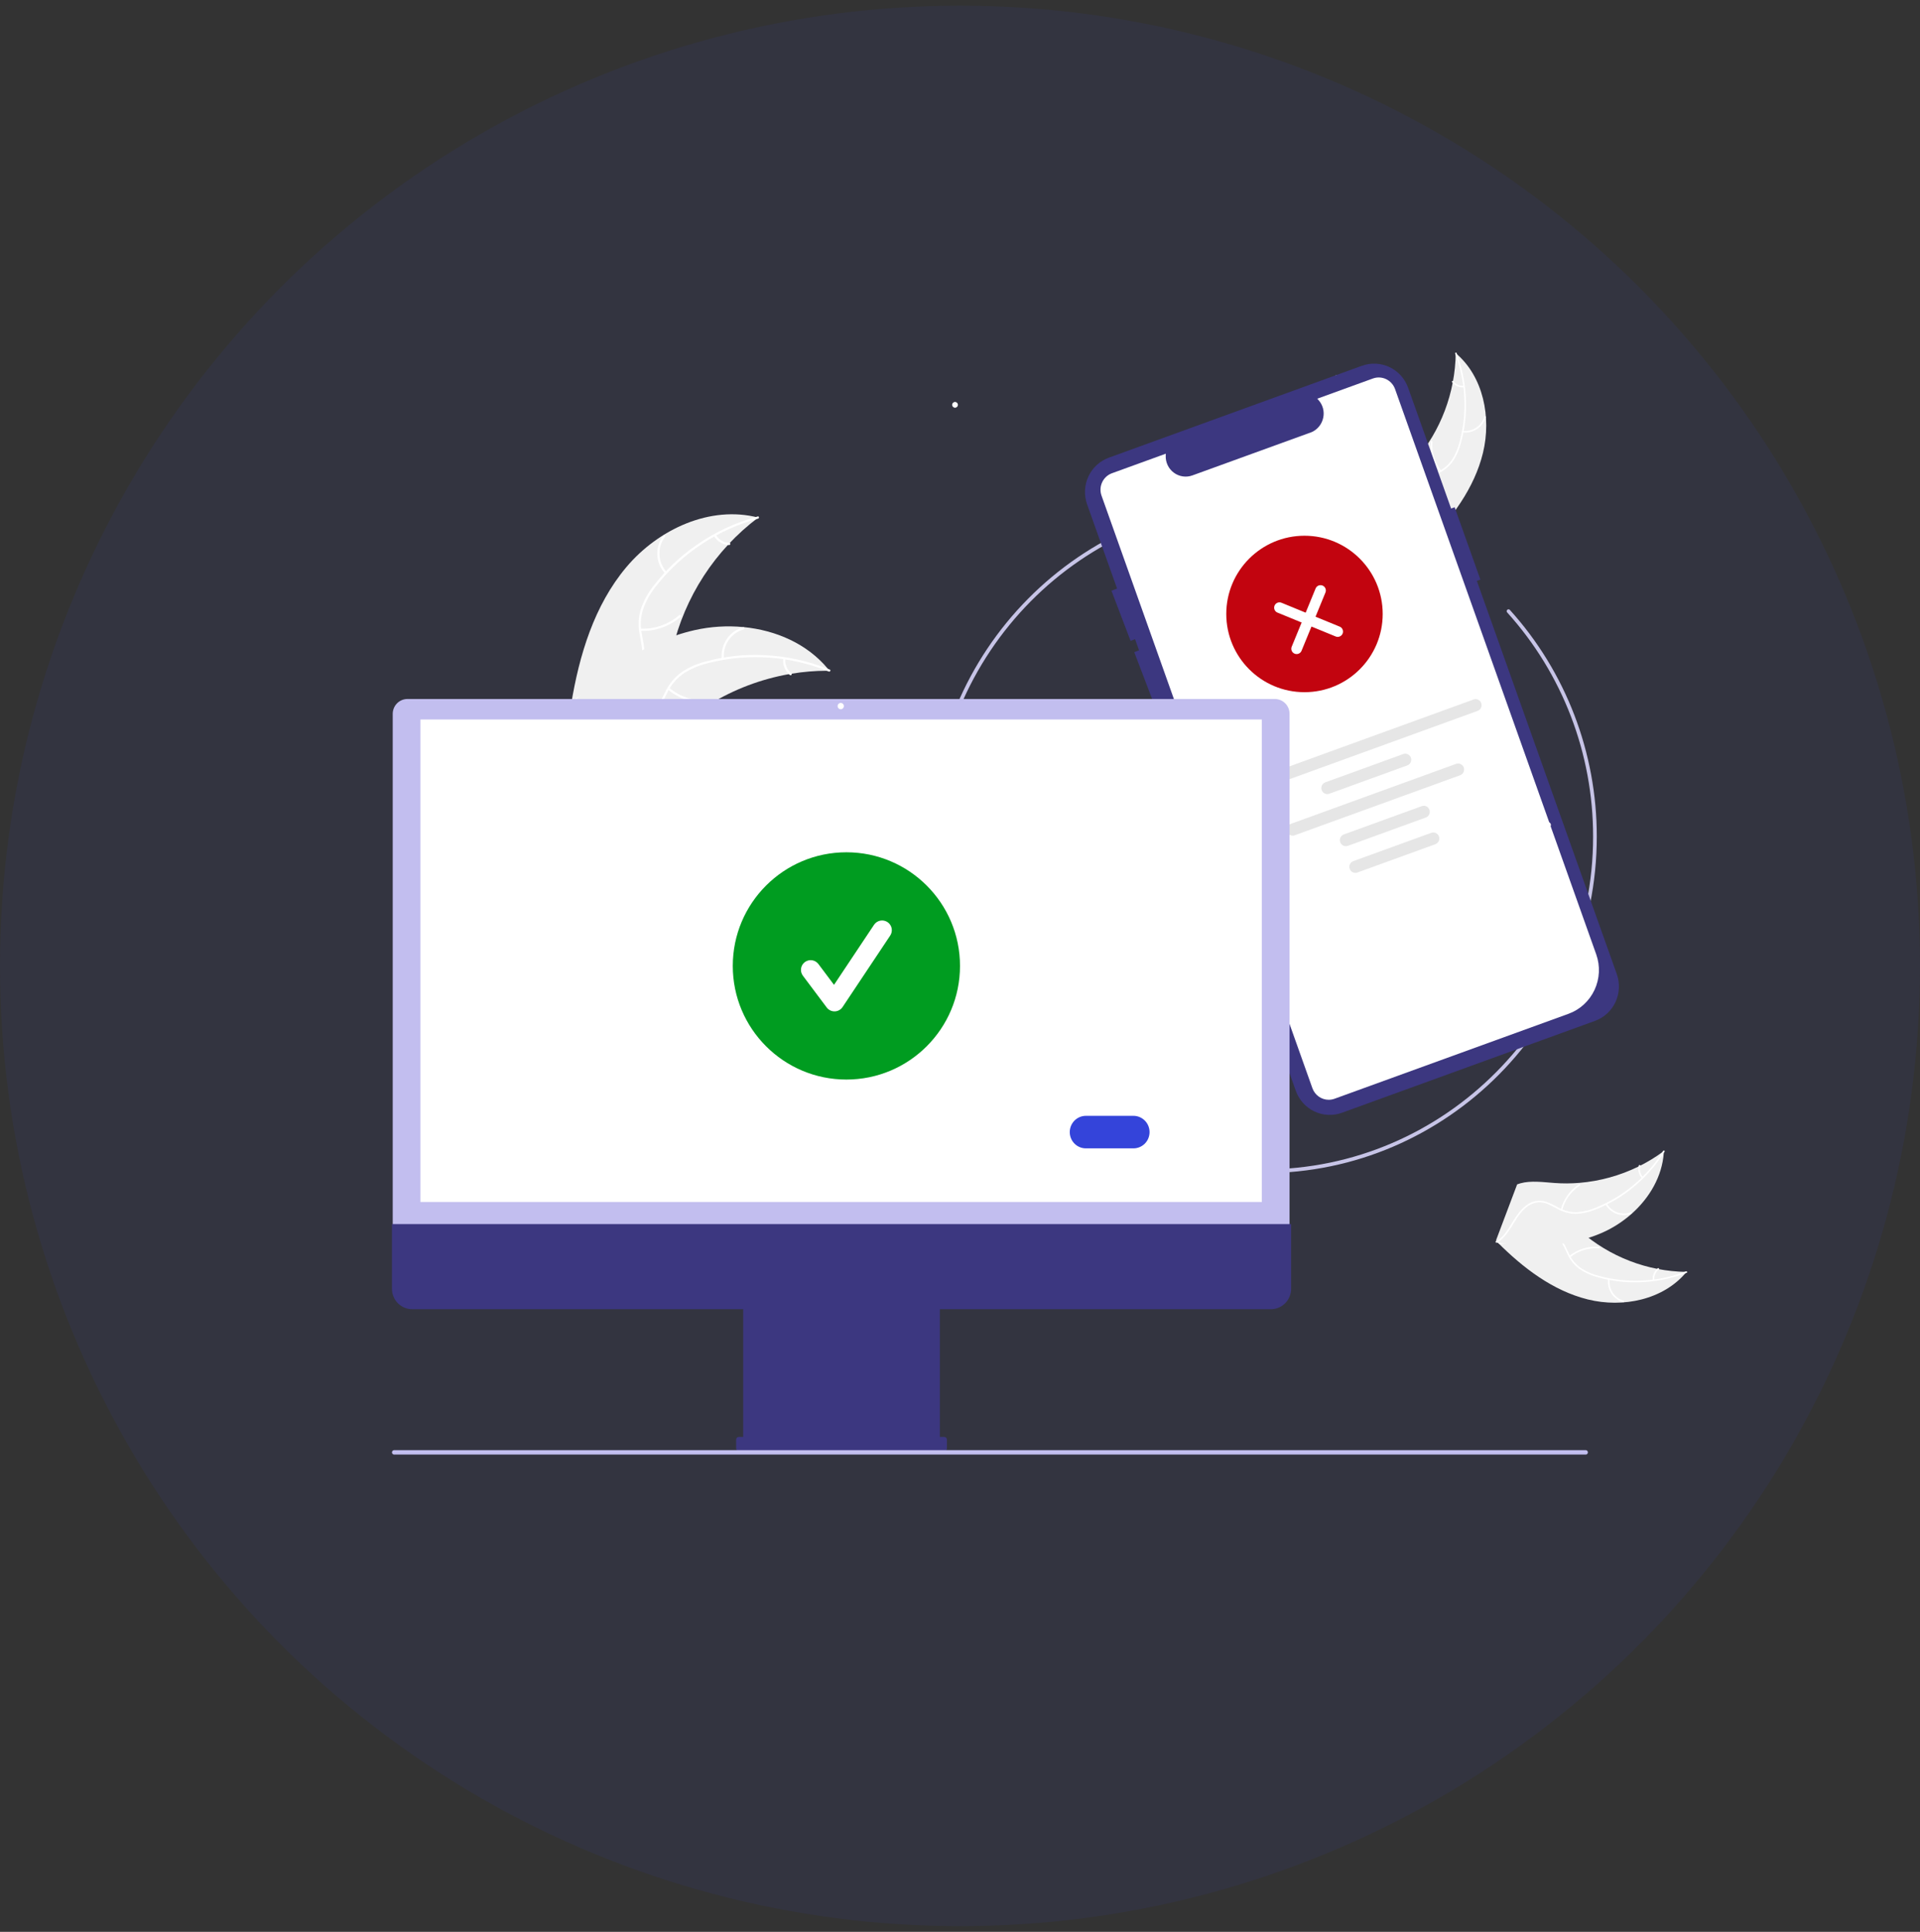 <svg width="169" height="170" viewBox="0 0 169 170" fill="none" xmlns="http://www.w3.org/2000/svg"><rect x="0" y="0" width="169" height="170" fill="#333333" stroke="none"/><circle cx="84.5" cy="85" r="84.5" fill="#3444DA" fill-opacity="0.08"></circle><g clip-path="url(#clip0_29151_19840)"><path d="M130.533 39.849C131.287 36.744 130.57 33.123 128.134 31.08C128.086 34.557 126.822 37.904 124.566 40.53C123.692 41.54 122.616 42.571 122.573 43.911C122.547 44.745 122.95 45.546 123.506 46.164C124.061 46.782 124.762 47.244 125.455 47.699L125.556 47.88C127.785 45.609 129.779 42.955 130.533 39.849Z" fill="#F0F0F0"></path><path d="M128.084 31.125C129.018 33.598 129.157 36.305 128.481 38.862C128.345 39.415 128.124 39.943 127.825 40.426C127.519 40.888 127.096 41.258 126.601 41.499C126.143 41.732 125.648 41.918 125.255 42.26C125.056 42.438 124.897 42.657 124.787 42.901C124.678 43.146 124.621 43.411 124.62 43.679C124.601 44.348 124.821 44.984 125.058 45.598C125.321 46.28 125.604 46.984 125.543 47.73C125.536 47.821 125.676 47.827 125.683 47.736C125.789 46.438 124.915 45.341 124.776 44.081C124.712 43.493 124.822 42.882 125.253 42.453C125.629 42.079 126.139 41.887 126.605 41.654C127.092 41.427 127.516 41.082 127.841 40.651C128.163 40.184 128.404 39.666 128.554 39.117C128.91 37.889 129.074 36.611 129.037 35.331C129.004 33.87 128.723 32.425 128.208 31.06C128.176 30.975 128.052 31.041 128.084 31.125Z" fill="white"></path><path d="M128.747 38.051C129.187 38.108 129.633 38.004 130.005 37.759C130.376 37.514 130.649 37.144 130.776 36.715C130.801 36.628 130.668 36.584 130.643 36.671C130.526 37.071 130.272 37.416 129.925 37.644C129.579 37.871 129.163 37.966 128.753 37.911C128.664 37.899 128.659 38.04 128.747 38.051Z" fill="white"></path><path d="M126.849 41.411C126.287 40.692 126.013 39.786 126.084 38.873C126.091 38.782 125.951 38.776 125.944 38.866C125.873 39.817 126.159 40.759 126.746 41.506C126.802 41.577 126.904 41.482 126.849 41.411Z" fill="white"></path><path d="M128.836 33.948C128.661 33.962 128.486 33.932 128.325 33.861C128.165 33.789 128.024 33.679 127.916 33.539C127.861 33.467 127.759 33.563 127.813 33.634C127.933 33.788 128.088 33.91 128.266 33.989C128.443 34.068 128.636 34.103 128.83 34.089C128.848 34.089 128.866 34.082 128.879 34.07C128.893 34.057 128.901 34.04 128.903 34.022C128.903 34.003 128.897 33.985 128.884 33.971C128.872 33.957 128.854 33.949 128.836 33.948Z" fill="white"></path><path d="M117.6 33.09C117.633 33.136 117.666 33.182 117.699 33.229C118.14 33.847 118.532 34.501 118.869 35.184C118.896 35.236 118.922 35.29 118.948 35.343C119.742 36.996 120.226 38.784 120.374 40.615C120.433 41.344 120.436 42.076 120.384 42.806C120.313 43.813 120.156 44.899 120.411 45.844C120.437 45.943 120.468 46.04 120.505 46.135L125.329 47.991C125.342 47.99 125.355 47.99 125.368 47.988L125.557 48.072C125.562 48.034 125.567 47.995 125.572 47.958C125.575 47.936 125.578 47.914 125.581 47.892C125.582 47.878 125.584 47.863 125.587 47.85C125.587 47.845 125.588 47.84 125.588 47.836C125.59 47.823 125.591 47.811 125.593 47.799C125.62 47.581 125.645 47.363 125.669 47.145C125.669 47.144 125.669 47.144 125.668 47.142C125.865 45.477 125.866 43.795 125.67 42.13C125.663 42.081 125.657 42.03 125.648 41.98C125.547 41.237 125.386 40.504 125.166 39.788C125.045 39.396 124.903 39.011 124.743 38.634C124.328 37.66 123.763 36.758 123.07 35.961C121.688 34.373 119.819 33.248 117.757 33.1C117.704 33.096 117.653 33.093 117.6 33.09Z" fill="#F0F0F0"></path><path d="M117.588 33.156C119.808 34.563 121.533 36.64 122.517 39.092C122.739 39.616 122.877 40.172 122.926 40.74C122.957 41.294 122.84 41.847 122.588 42.341C122.362 42.806 122.077 43.255 121.967 43.767C121.915 44.03 121.918 44.301 121.976 44.563C122.035 44.825 122.147 45.071 122.307 45.286C122.69 45.831 123.245 46.205 123.8 46.552C124.416 46.936 125.063 47.326 125.459 47.959C125.507 48.036 125.622 47.956 125.574 47.879C124.884 46.778 123.533 46.433 122.671 45.512C122.269 45.081 121.993 44.526 122.081 43.923C122.158 43.395 122.451 42.931 122.684 42.462C122.937 41.985 123.07 41.452 123.072 40.91C123.051 40.342 122.935 39.781 122.728 39.252C122.28 38.054 121.648 36.935 120.856 35.935C119.959 34.788 118.873 33.806 117.647 33.029C117.571 32.981 117.512 33.109 117.588 33.156Z" fill="white"></path><path d="M122.246 38.283C122.631 38.061 122.925 37.707 123.076 37.286C123.226 36.864 123.224 36.403 123.068 35.983C123.037 35.898 122.905 35.944 122.936 36.029C123.082 36.419 123.084 36.849 122.943 37.242C122.802 37.634 122.527 37.962 122.167 38.167C122.089 38.212 122.168 38.328 122.246 38.283Z" fill="white"></path><path d="M122.733 42.12C121.856 41.888 121.097 41.33 120.609 40.558C120.561 40.482 120.446 40.562 120.494 40.638C121.004 41.44 121.794 42.019 122.708 42.259C122.795 42.281 122.82 42.143 122.733 42.12Z" fill="white"></path><path d="M119.871 34.953C119.739 35.071 119.581 35.153 119.411 35.194C119.24 35.234 119.062 35.232 118.893 35.185C118.806 35.162 118.781 35.3 118.867 35.324C119.054 35.374 119.251 35.377 119.44 35.333C119.628 35.288 119.803 35.198 119.949 35.069C119.964 35.058 119.974 35.042 119.978 35.024C119.981 35.006 119.977 34.987 119.968 34.971C119.957 34.956 119.941 34.945 119.923 34.942C119.905 34.939 119.886 34.943 119.871 34.953Z" fill="white"></path><path d="M111.222 103.235C95.051 103.235 81.894 89.949 81.894 73.619C81.894 57.289 95.051 44.004 111.222 44.004C112.932 44.004 114.638 44.153 116.323 44.45C116.344 44.454 116.364 44.462 116.382 44.473C116.4 44.485 116.415 44.499 116.428 44.517C116.44 44.535 116.448 44.555 116.453 44.576C116.458 44.597 116.458 44.618 116.455 44.639C116.451 44.661 116.443 44.681 116.432 44.699C116.42 44.717 116.405 44.733 116.388 44.745C116.37 44.758 116.351 44.766 116.33 44.771C116.309 44.776 116.288 44.776 116.267 44.772C114.601 44.478 112.913 44.331 111.222 44.331C95.23 44.331 82.219 57.47 82.219 73.619C82.219 89.769 95.23 102.908 111.222 102.908C127.215 102.908 140.226 89.769 140.226 73.619C140.233 66.32 137.534 59.282 132.66 53.892C132.631 53.859 132.616 53.817 132.618 53.774C132.62 53.731 132.639 53.69 132.671 53.661C132.703 53.632 132.744 53.617 132.787 53.619C132.83 53.62 132.87 53.639 132.899 53.671C137.828 59.122 140.557 66.238 140.55 73.619C140.55 89.949 127.394 103.235 111.222 103.235Z" fill="#C7C4E7"></path><path d="M142.314 85.727L129.994 51.117L130.306 51.004L128.04 44.638L127.728 44.752L123.945 34.125C123.804 33.728 123.587 33.363 123.306 33.051C123.025 32.739 122.686 32.486 122.308 32.306C121.93 32.127 121.521 32.024 121.104 32.004C120.687 31.984 120.27 32.047 119.876 32.189L97.605 40.274C97.212 40.416 96.85 40.636 96.541 40.919C96.232 41.203 95.981 41.545 95.803 41.927C95.625 42.308 95.523 42.722 95.504 43.143C95.484 43.564 95.546 43.985 95.687 44.382L98.325 51.791L97.831 51.983L99.515 56.398L99.91 56.245L100.26 57.227L99.839 57.39L101.523 61.805L101.845 61.68L114.056 95.984C114.197 96.382 114.413 96.747 114.694 97.059C114.975 97.372 115.314 97.626 115.692 97.805C116.07 97.985 116.48 98.088 116.897 98.108C117.315 98.127 117.732 98.064 118.125 97.92L140.396 89.836C141.19 89.547 141.837 88.952 142.196 88.182C142.556 87.412 142.598 86.529 142.314 85.727Z" fill="#3C3780"></path><path d="M116.952 96.779C116.639 96.779 116.333 96.681 116.077 96.498C115.82 96.316 115.626 96.058 115.519 95.76L96.957 43.614C96.82 43.23 96.84 42.806 97.013 42.437C97.185 42.068 97.495 41.783 97.876 41.645L102.614 39.925L102.607 40.092C102.595 40.383 102.654 40.672 102.778 40.934C102.903 41.197 103.09 41.424 103.322 41.596C103.554 41.769 103.824 41.88 104.109 41.922C104.394 41.964 104.685 41.935 104.956 41.836L115.473 38.019C115.727 37.902 115.95 37.725 116.124 37.505C116.298 37.284 116.418 37.025 116.474 36.749C116.53 36.478 116.522 36.197 116.45 35.929C116.377 35.661 116.244 35.415 116.059 35.209L115.948 35.085L120.843 33.308C121.223 33.17 121.642 33.191 122.008 33.365C122.373 33.539 122.655 33.852 122.793 34.236L140.503 83.988C140.864 85.007 140.81 86.13 140.353 87.109C139.896 88.088 139.074 88.845 138.065 89.212L117.469 96.688C117.303 96.748 117.129 96.779 116.952 96.779Z" fill="white"></path><path d="M130.065 62.556L109.205 70.127C109.14 70.151 109.071 70.162 109.002 70.159C108.933 70.156 108.865 70.139 108.802 70.109C108.739 70.079 108.683 70.037 108.636 69.985C108.59 69.934 108.554 69.873 108.53 69.807C108.507 69.741 108.496 69.671 108.5 69.602C108.503 69.532 108.52 69.463 108.55 69.4C108.579 69.337 108.621 69.28 108.672 69.233C108.724 69.186 108.784 69.15 108.849 69.126L129.708 61.554C129.84 61.507 129.984 61.514 130.111 61.575C130.237 61.635 130.334 61.743 130.381 61.876C130.428 62.008 130.422 62.154 130.362 62.282C130.303 62.409 130.196 62.508 130.065 62.556Z" fill="#E6E6E6"></path><path d="M123.87 67.356L117.009 69.847C116.944 69.871 116.875 69.881 116.805 69.878C116.736 69.875 116.668 69.858 116.606 69.828C116.543 69.799 116.487 69.757 116.44 69.705C116.393 69.653 116.357 69.593 116.334 69.527C116.31 69.461 116.3 69.391 116.303 69.321C116.307 69.251 116.324 69.183 116.353 69.119C116.383 69.056 116.424 68.999 116.476 68.953C116.527 68.906 116.587 68.869 116.652 68.846L123.514 66.355C123.645 66.307 123.79 66.314 123.917 66.374C124.043 66.435 124.14 66.543 124.188 66.676C124.235 66.809 124.228 66.955 124.169 67.083C124.109 67.21 124.002 67.309 123.87 67.356Z" fill="#E6E6E6"></path><path d="M125.502 71.941L118.641 74.432C118.576 74.455 118.506 74.466 118.437 74.462C118.368 74.459 118.3 74.442 118.238 74.412C118.175 74.382 118.119 74.341 118.073 74.289C118.026 74.237 117.99 74.177 117.967 74.111C117.943 74.045 117.933 73.975 117.936 73.906C117.939 73.836 117.956 73.767 117.986 73.704C118.015 73.641 118.057 73.584 118.108 73.537C118.159 73.49 118.219 73.454 118.284 73.43L125.146 70.94C125.277 70.892 125.422 70.899 125.548 70.959C125.675 71.019 125.772 71.128 125.82 71.26C125.867 71.393 125.86 71.54 125.8 71.667C125.741 71.795 125.634 71.893 125.502 71.941Z" fill="#E6E6E6"></path><path d="M126.338 74.29L119.477 76.78C119.412 76.804 119.343 76.814 119.273 76.811C119.204 76.808 119.136 76.791 119.073 76.761C119.011 76.732 118.954 76.69 118.908 76.638C118.861 76.586 118.825 76.526 118.802 76.46C118.778 76.394 118.768 76.324 118.771 76.254C118.774 76.184 118.791 76.116 118.821 76.052C118.851 75.989 118.892 75.932 118.944 75.885C118.995 75.838 119.055 75.802 119.12 75.779L125.982 73.288C126.047 73.264 126.116 73.254 126.185 73.257C126.255 73.26 126.322 73.277 126.385 73.307C126.448 73.337 126.504 73.379 126.551 73.43C126.597 73.482 126.633 73.543 126.657 73.608C126.68 73.674 126.691 73.744 126.687 73.814C126.684 73.884 126.667 73.953 126.637 74.016C126.608 74.079 126.566 74.136 126.515 74.183C126.463 74.23 126.403 74.266 126.338 74.29Z" fill="#E6E6E6"></path><path d="M128.522 68.22L113.965 73.504C113.9 73.528 113.831 73.538 113.761 73.535C113.692 73.532 113.624 73.515 113.562 73.485C113.499 73.456 113.443 73.414 113.396 73.362C113.349 73.31 113.313 73.25 113.29 73.184C113.266 73.118 113.256 73.048 113.259 72.978C113.263 72.908 113.28 72.84 113.309 72.776C113.339 72.713 113.381 72.656 113.432 72.609C113.483 72.562 113.543 72.526 113.609 72.503L128.166 67.219C128.231 67.195 128.3 67.184 128.37 67.187C128.439 67.191 128.507 67.207 128.569 67.237C128.632 67.267 128.688 67.309 128.735 67.361C128.782 67.412 128.818 67.473 128.841 67.539C128.865 67.605 128.875 67.675 128.872 67.745C128.868 67.814 128.851 67.883 128.822 67.946C128.792 68.009 128.75 68.066 128.699 68.113C128.648 68.16 128.588 68.196 128.522 68.22Z" fill="#E6E6E6"></path><path d="M98.322 64.856L96.512 65.513C96.35 65.572 96.171 65.563 96.015 65.489C95.859 65.415 95.738 65.281 95.68 65.117C95.622 64.953 95.63 64.772 95.704 64.615C95.777 64.457 95.909 64.335 96.072 64.276L97.881 63.62C98.044 63.561 98.222 63.569 98.379 63.644C98.534 63.718 98.655 63.852 98.713 64.016C98.772 64.18 98.763 64.36 98.69 64.518C98.616 64.675 98.484 64.797 98.322 64.856Z" fill="#3444DA"></path><path d="M84.063 35.879C84.202 35.879 84.315 35.766 84.315 35.625C84.315 35.485 84.202 35.371 84.063 35.371C83.924 35.371 83.811 35.485 83.811 35.625C83.811 35.766 83.924 35.879 84.063 35.879Z" fill="white"></path><path d="M55.124 49.917C57.944 46.564 62.52 44.452 66.739 45.547C62.939 48.403 60.263 52.525 59.183 57.183C58.773 58.98 58.502 61.023 57.057 62.151C56.157 62.853 54.948 63.045 53.818 62.918C52.689 62.79 51.613 62.374 50.553 61.961L50.27 61.993C50.98 57.653 52.304 53.269 55.124 49.917Z" fill="#F0F0F0"></path><path d="M66.728 45.639C63.245 46.581 60.145 48.606 57.867 51.429C57.366 52.028 56.962 52.703 56.669 53.429C56.406 54.145 56.339 54.92 56.472 55.672C56.584 56.375 56.778 57.082 56.717 57.801C56.681 58.168 56.568 58.524 56.386 58.844C56.204 59.164 55.958 59.442 55.662 59.659C54.939 60.22 54.06 60.484 53.191 60.713C52.227 60.967 51.221 61.216 50.446 61.886C50.352 61.967 50.232 61.815 50.326 61.734C51.675 60.568 53.59 60.667 55.093 59.807C55.794 59.406 56.379 58.789 56.505 57.959C56.616 57.233 56.416 56.504 56.298 55.793C56.156 55.061 56.194 54.306 56.409 53.592C56.664 52.854 57.042 52.164 57.527 51.554C58.596 50.161 59.875 48.947 61.317 47.956C62.957 46.816 64.778 45.967 66.701 45.447C66.82 45.415 66.847 45.607 66.728 45.639Z" fill="white"></path><path d="M58.548 50.477C58.131 50.026 57.886 49.441 57.856 48.825C57.827 48.21 58.016 47.603 58.388 47.115C58.464 47.017 58.619 47.131 58.543 47.229C58.196 47.684 58.02 48.248 58.048 48.822C58.077 49.395 58.307 49.939 58.698 50.356C58.783 50.447 58.632 50.567 58.548 50.477Z" fill="white"></path><path d="M56.37 55.322C57.617 55.375 58.837 54.952 59.789 54.137C59.883 54.056 60.002 54.208 59.908 54.288C58.917 55.135 57.645 55.573 56.348 55.515C56.224 55.509 56.247 55.317 56.37 55.322Z" fill="white"></path><path d="M63.006 47.068C63.131 47.276 63.306 47.45 63.514 47.573C63.722 47.696 63.958 47.765 64.199 47.773C64.322 47.777 64.3 47.97 64.177 47.966C63.91 47.955 63.651 47.879 63.42 47.743C63.19 47.608 62.996 47.417 62.855 47.188C62.84 47.168 62.834 47.143 62.837 47.117C62.84 47.092 62.852 47.069 62.871 47.052C62.891 47.036 62.916 47.029 62.942 47.032C62.967 47.035 62.99 47.048 63.006 47.068Z" fill="white"></path><path d="M73.012 59.026C72.934 59.026 72.857 59.025 72.779 59.026C71.74 59.028 70.703 59.114 69.677 59.285C69.598 59.297 69.517 59.31 69.439 59.324C66.973 59.763 64.609 60.659 62.468 61.969C61.616 62.491 60.805 63.077 60.041 63.724C58.987 64.616 57.914 65.668 56.666 66.143C56.536 66.194 56.403 66.237 56.269 66.271L50.33 62.338C50.321 62.322 50.311 62.308 50.302 62.292L50.058 62.146C50.095 62.11 50.134 62.073 50.171 62.037C50.192 62.016 50.215 61.996 50.237 61.975C50.251 61.961 50.266 61.947 50.279 61.934C50.283 61.93 50.288 61.925 50.292 61.922C50.305 61.909 50.318 61.898 50.329 61.886C50.548 61.68 50.769 61.476 50.991 61.273C50.992 61.272 50.992 61.272 50.994 61.271C52.692 59.728 54.532 58.315 56.526 57.229C56.586 57.197 56.647 57.163 56.709 57.132C57.611 56.647 58.55 56.238 59.518 55.908C60.048 55.729 60.587 55.577 61.133 55.453C62.543 55.136 63.994 55.044 65.432 55.182C68.3 55.457 71.048 56.655 72.874 58.856C72.921 58.913 72.966 58.968 73.012 59.026Z" fill="#F0F0F0"></path><path d="M72.95 59.093C69.607 57.728 65.924 57.46 62.422 58.329C61.665 58.503 60.94 58.796 60.273 59.197C59.636 59.61 59.121 60.187 58.779 60.869C58.448 61.498 58.182 62.18 57.705 62.717C57.457 62.989 57.155 63.204 56.819 63.349C56.483 63.494 56.12 63.566 55.754 63.56C54.843 63.568 53.983 63.245 53.153 62.899C52.232 62.515 51.281 62.102 50.262 62.166C50.139 62.174 50.134 61.98 50.257 61.972C52.029 61.861 53.499 63.105 55.212 63.332C56.011 63.438 56.846 63.301 57.442 62.715C57.962 62.203 58.238 61.499 58.567 60.859C58.891 60.189 59.372 59.609 59.968 59.17C60.612 58.735 61.325 58.415 62.076 58.221C63.76 57.76 65.505 57.568 67.247 57.654C69.237 57.74 71.197 58.169 73.042 58.923C73.157 58.97 73.063 59.139 72.95 59.093Z" fill="white"></path><path d="M63.533 57.982C63.468 57.369 63.622 56.753 63.965 56.244C64.309 55.734 64.821 55.365 65.41 55.201C65.529 55.169 65.585 55.354 65.466 55.387C64.917 55.538 64.44 55.882 64.121 56.357C63.802 56.832 63.661 57.407 63.725 57.977C63.739 58.101 63.547 58.106 63.533 57.982Z" fill="white"></path><path d="M58.905 60.527C59.869 61.328 61.096 61.732 62.342 61.659C62.466 61.652 62.47 61.846 62.347 61.853C61.05 61.926 59.774 61.503 58.773 60.668C58.678 60.588 58.811 60.448 58.905 60.527Z" fill="white"></path><path d="M69.125 57.971C69.101 58.214 69.138 58.458 69.23 58.683C69.323 58.908 69.47 59.106 69.657 59.26C69.754 59.338 69.621 59.478 69.525 59.4C69.319 59.23 69.157 59.011 69.054 58.762C68.951 58.514 68.909 58.244 68.933 57.976C68.934 57.951 68.943 57.926 68.961 57.908C68.978 57.889 69.002 57.878 69.027 57.877C69.052 57.876 69.077 57.886 69.095 57.904C69.114 57.921 69.125 57.946 69.125 57.971Z" fill="white"></path><path d="M139.764 114.349C142.839 115.111 146.426 114.387 148.448 111.927C145.005 111.879 141.69 110.603 139.09 108.324C138.09 107.442 137.069 106.355 135.742 106.312C134.916 106.286 134.123 106.693 133.511 107.254C132.899 107.815 132.442 108.522 131.991 109.222L131.812 109.324C134.06 111.575 136.689 113.588 139.764 114.349Z" fill="#F0F0F0"></path><path d="M148.403 111.877C145.955 112.821 143.274 112.961 140.742 112.278C140.194 112.141 139.672 111.918 139.193 111.616C138.736 111.307 138.369 110.88 138.131 110.38C137.9 109.917 137.716 109.418 137.377 109.02C137.201 108.82 136.984 108.659 136.742 108.548C136.5 108.438 136.237 108.38 135.971 108.38C135.309 108.361 134.68 108.583 134.072 108.822C133.396 109.087 132.699 109.373 131.96 109.312C131.87 109.304 131.864 109.445 131.954 109.453C133.24 109.559 134.326 108.677 135.574 108.537C136.156 108.472 136.761 108.584 137.185 109.018C137.557 109.398 137.747 109.913 137.977 110.383C138.202 110.875 138.543 111.304 138.971 111.632C139.433 111.957 139.946 112.2 140.489 112.352C141.706 112.712 142.971 112.877 144.239 112.84C145.686 112.806 147.116 112.523 148.468 112.002C148.552 111.97 148.487 111.845 148.403 111.877Z" fill="white"></path><path d="M141.544 112.547C141.488 112.991 141.591 113.441 141.833 113.817C142.076 114.192 142.443 114.468 142.868 114.595C142.954 114.621 142.998 114.487 142.911 114.461C142.515 114.343 142.173 114.086 141.948 113.736C141.723 113.386 141.629 112.967 141.684 112.553C141.695 112.463 141.556 112.457 141.544 112.547Z" fill="white"></path><path d="M138.218 110.63C138.93 110.062 139.827 109.786 140.731 109.857C140.821 109.864 140.827 109.724 140.738 109.716C139.797 109.644 138.863 109.933 138.124 110.526C138.053 110.582 138.148 110.686 138.218 110.63Z" fill="white"></path><path d="M145.608 112.637C145.594 112.46 145.624 112.283 145.695 112.121C145.765 111.959 145.875 111.817 146.013 111.708C146.084 111.653 145.99 111.549 145.919 111.604C145.767 111.725 145.646 111.882 145.568 112.061C145.489 112.24 145.455 112.435 145.469 112.63C145.469 112.649 145.475 112.667 145.488 112.681C145.5 112.694 145.517 112.703 145.535 112.704C145.554 112.705 145.572 112.698 145.585 112.686C145.599 112.673 145.607 112.655 145.608 112.637Z" fill="white"></path><path d="M146.458 101.29C146.412 101.323 146.367 101.357 146.32 101.39C145.708 101.836 145.06 102.231 144.384 102.572C144.333 102.599 144.28 102.626 144.227 102.651C142.59 103.454 140.82 103.942 139.006 104.092C138.284 104.151 137.559 104.154 136.837 104.102C135.839 104.03 134.763 103.872 133.828 104.129C133.73 104.155 133.634 104.187 133.54 104.224L131.701 109.095C131.703 109.108 131.703 109.121 131.704 109.134L131.622 109.325C131.659 109.331 131.698 109.336 131.735 109.341C131.756 109.344 131.778 109.346 131.8 109.349C131.814 109.351 131.829 109.353 131.842 109.355C131.846 109.356 131.851 109.356 131.855 109.357C131.868 109.359 131.88 109.36 131.892 109.362C132.107 109.389 132.323 109.414 132.54 109.438C132.541 109.439 132.541 109.439 132.543 109.438C134.191 109.637 135.857 109.637 137.506 109.439C137.555 109.433 137.605 109.426 137.655 109.418C138.39 109.315 139.116 109.152 139.825 108.931C140.213 108.808 140.594 108.665 140.968 108.504C141.933 108.084 142.826 107.514 143.615 106.814C145.188 105.419 146.301 103.531 146.448 101.449C146.452 101.396 146.455 101.344 146.458 101.29Z" fill="#F0F0F0"></path><path d="M146.392 101.277C144.999 103.519 142.942 105.261 140.514 106.255C139.995 106.479 139.444 106.618 138.882 106.668C138.333 106.699 137.785 106.582 137.297 106.327C136.836 106.098 136.392 105.811 135.884 105.7C135.624 105.647 135.355 105.65 135.096 105.709C134.837 105.768 134.593 105.882 134.38 106.043C133.84 106.43 133.47 106.99 133.127 107.551C132.746 108.173 132.36 108.826 131.733 109.226C131.657 109.275 131.736 109.391 131.812 109.342C132.902 108.646 133.244 107.281 134.157 106.411C134.582 106.004 135.132 105.726 135.73 105.815C136.253 105.892 136.712 106.188 137.176 106.424C137.649 106.679 138.177 106.814 138.714 106.816C139.276 106.795 139.832 106.677 140.355 106.468C141.542 106.016 142.65 105.378 143.64 104.578C144.776 103.671 145.749 102.575 146.518 101.338C146.566 101.261 146.439 101.201 146.392 101.277Z" fill="white"></path><path d="M141.315 105.982C141.535 106.37 141.885 106.667 142.303 106.82C142.72 106.972 143.177 106.969 143.593 106.812C143.677 106.78 143.632 106.647 143.548 106.679C143.161 106.826 142.735 106.828 142.346 106.686C141.958 106.543 141.633 106.265 141.43 105.902C141.385 105.823 141.271 105.903 141.315 105.982Z" fill="white"></path><path d="M137.516 106.474C137.746 105.587 138.298 104.822 139.062 104.328C139.138 104.28 139.059 104.163 138.983 104.212C138.189 104.727 137.616 105.525 137.378 106.448C137.356 106.536 137.493 106.561 137.516 106.474Z" fill="white"></path><path d="M144.613 103.583C144.497 103.45 144.415 103.291 144.374 103.118C144.334 102.946 144.337 102.766 144.383 102.595C144.406 102.508 144.269 102.482 144.245 102.569C144.196 102.759 144.193 102.957 144.237 103.148C144.281 103.338 144.371 103.515 144.498 103.663C144.509 103.678 144.525 103.688 144.543 103.691C144.561 103.695 144.579 103.691 144.595 103.681C144.61 103.67 144.62 103.654 144.624 103.636C144.627 103.617 144.623 103.598 144.613 103.583Z" fill="white"></path><path d="M136.26 72.85C136.399 72.85 136.512 72.737 136.512 72.596C136.512 72.456 136.399 72.342 136.26 72.342C136.121 72.342 136.009 72.456 136.009 72.596C136.009 72.737 136.121 72.85 136.26 72.85Z" fill="white"></path><path d="M34.568 108.965H113.507V62.816C113.507 62.47 113.371 62.138 113.128 61.894C112.886 61.649 112.558 61.512 112.216 61.511H35.86C35.517 61.512 35.189 61.649 34.947 61.894C34.705 62.138 34.569 62.47 34.568 62.816V108.965Z" fill="#C2BEEF"></path><path d="M111.069 63.315H37.008V105.773H111.069V63.315Z" fill="white"></path><path d="M34.5 107.716V113.411C34.5 113.647 34.546 113.881 34.636 114.099C34.725 114.317 34.856 114.515 35.021 114.682C35.187 114.849 35.383 114.981 35.599 115.072C35.815 115.162 36.047 115.209 36.28 115.209H65.416V126.448H65.029C64.999 126.448 64.969 126.454 64.94 126.465C64.912 126.477 64.887 126.494 64.865 126.516C64.844 126.538 64.827 126.563 64.815 126.592C64.804 126.62 64.798 126.65 64.798 126.681V127.463C64.798 127.493 64.804 127.524 64.815 127.552C64.827 127.58 64.844 127.606 64.865 127.628C64.887 127.65 64.912 127.667 64.94 127.679C64.969 127.69 64.999 127.696 65.029 127.696H83.116C83.146 127.696 83.176 127.69 83.204 127.679C83.233 127.667 83.258 127.65 83.279 127.628C83.301 127.606 83.318 127.58 83.33 127.552C83.341 127.524 83.347 127.493 83.347 127.463V126.681C83.347 126.65 83.341 126.62 83.33 126.592C83.318 126.563 83.301 126.538 83.279 126.516C83.258 126.494 83.233 126.477 83.204 126.465C83.176 126.454 83.146 126.448 83.116 126.448H82.729V115.209H111.865C112.098 115.209 112.33 115.162 112.546 115.072C112.762 114.981 112.958 114.849 113.123 114.682C113.289 114.515 113.42 114.317 113.509 114.099C113.599 113.881 113.645 113.647 113.645 113.411V107.716L34.5 107.716Z" fill="#3C3780"></path><path d="M99.767 101.055H95.579C95.203 101.055 94.842 100.904 94.576 100.636C94.311 100.368 94.161 100.003 94.161 99.624C94.161 99.244 94.311 98.88 94.576 98.612C94.842 98.343 95.203 98.192 95.579 98.192H99.767C100.144 98.192 100.504 98.343 100.77 98.612C101.036 98.88 101.185 99.244 101.185 99.624C101.185 100.003 101.036 100.368 100.77 100.636C100.504 100.904 100.144 101.055 99.767 101.055Z" fill="#3444DA"></path><path d="M139.576 128H34.693C34.642 128 34.593 127.979 34.557 127.943C34.521 127.906 34.501 127.857 34.501 127.805C34.501 127.754 34.521 127.704 34.557 127.668C34.593 127.631 34.642 127.611 34.693 127.61H139.576C139.627 127.611 139.676 127.631 139.712 127.668C139.748 127.704 139.768 127.754 139.768 127.805C139.768 127.857 139.748 127.906 139.712 127.943C139.676 127.979 139.627 128 139.576 128Z" fill="#C2BEEF"></path><path d="M74.003 62.413C74.155 62.413 74.278 62.289 74.278 62.136C74.278 61.983 74.155 61.858 74.003 61.858C73.852 61.858 73.728 61.983 73.728 62.136C73.728 62.289 73.852 62.413 74.003 62.413Z" fill="white"></path><path d="M74.5 95C80.023 95 84.5 90.523 84.5 85C84.5 79.477 80.023 75 74.5 75C68.977 75 64.5 79.477 64.5 85C64.5 90.523 68.977 95 74.5 95Z" fill="#009C20"></path><path d="M73.452 89C73.319 89 73.188 88.969 73.07 88.91C72.951 88.85 72.848 88.764 72.768 88.658L70.671 85.861C70.604 85.772 70.555 85.669 70.527 85.561C70.499 85.452 70.493 85.339 70.509 85.227C70.525 85.116 70.562 85.009 70.619 84.913C70.677 84.816 70.752 84.732 70.842 84.664C70.932 84.597 71.034 84.548 71.143 84.52C71.252 84.492 71.365 84.486 71.476 84.502C71.587 84.518 71.694 84.555 71.791 84.613C71.887 84.67 71.972 84.746 72.039 84.835L73.411 86.665L76.935 81.379C77.061 81.191 77.257 81.06 77.478 81.016C77.701 80.972 77.931 81.018 78.119 81.144C78.308 81.269 78.438 81.464 78.483 81.686C78.528 81.908 78.483 82.139 78.358 82.327L74.164 88.619C74.088 88.733 73.986 88.827 73.866 88.893C73.746 88.959 73.613 88.996 73.476 89C73.468 89 73.46 89 73.452 89Z" fill="white"></path></g><path d="M114.822 60.912C118.624 60.912 121.706 57.83 121.706 54.028C121.706 50.226 118.624 47.144 114.822 47.144C111.02 47.144 107.938 50.226 107.938 54.028C107.938 57.83 111.02 60.912 114.822 60.912Z" fill="#C2040F"></path><path d="M116.234 51.962L114.13 57.089" stroke="white" stroke-width="0.936" stroke-linecap="round" stroke-linejoin="round"></path><path d="M112.619 53.474L117.745 55.577" stroke="white" stroke-width="0.936" stroke-linecap="round" stroke-linejoin="round"></path><defs><clipPath id="clip0_29151_19840"><rect width="118" height="98" fill="white" transform="translate(34.5 30)"></rect></clipPath></defs></svg>